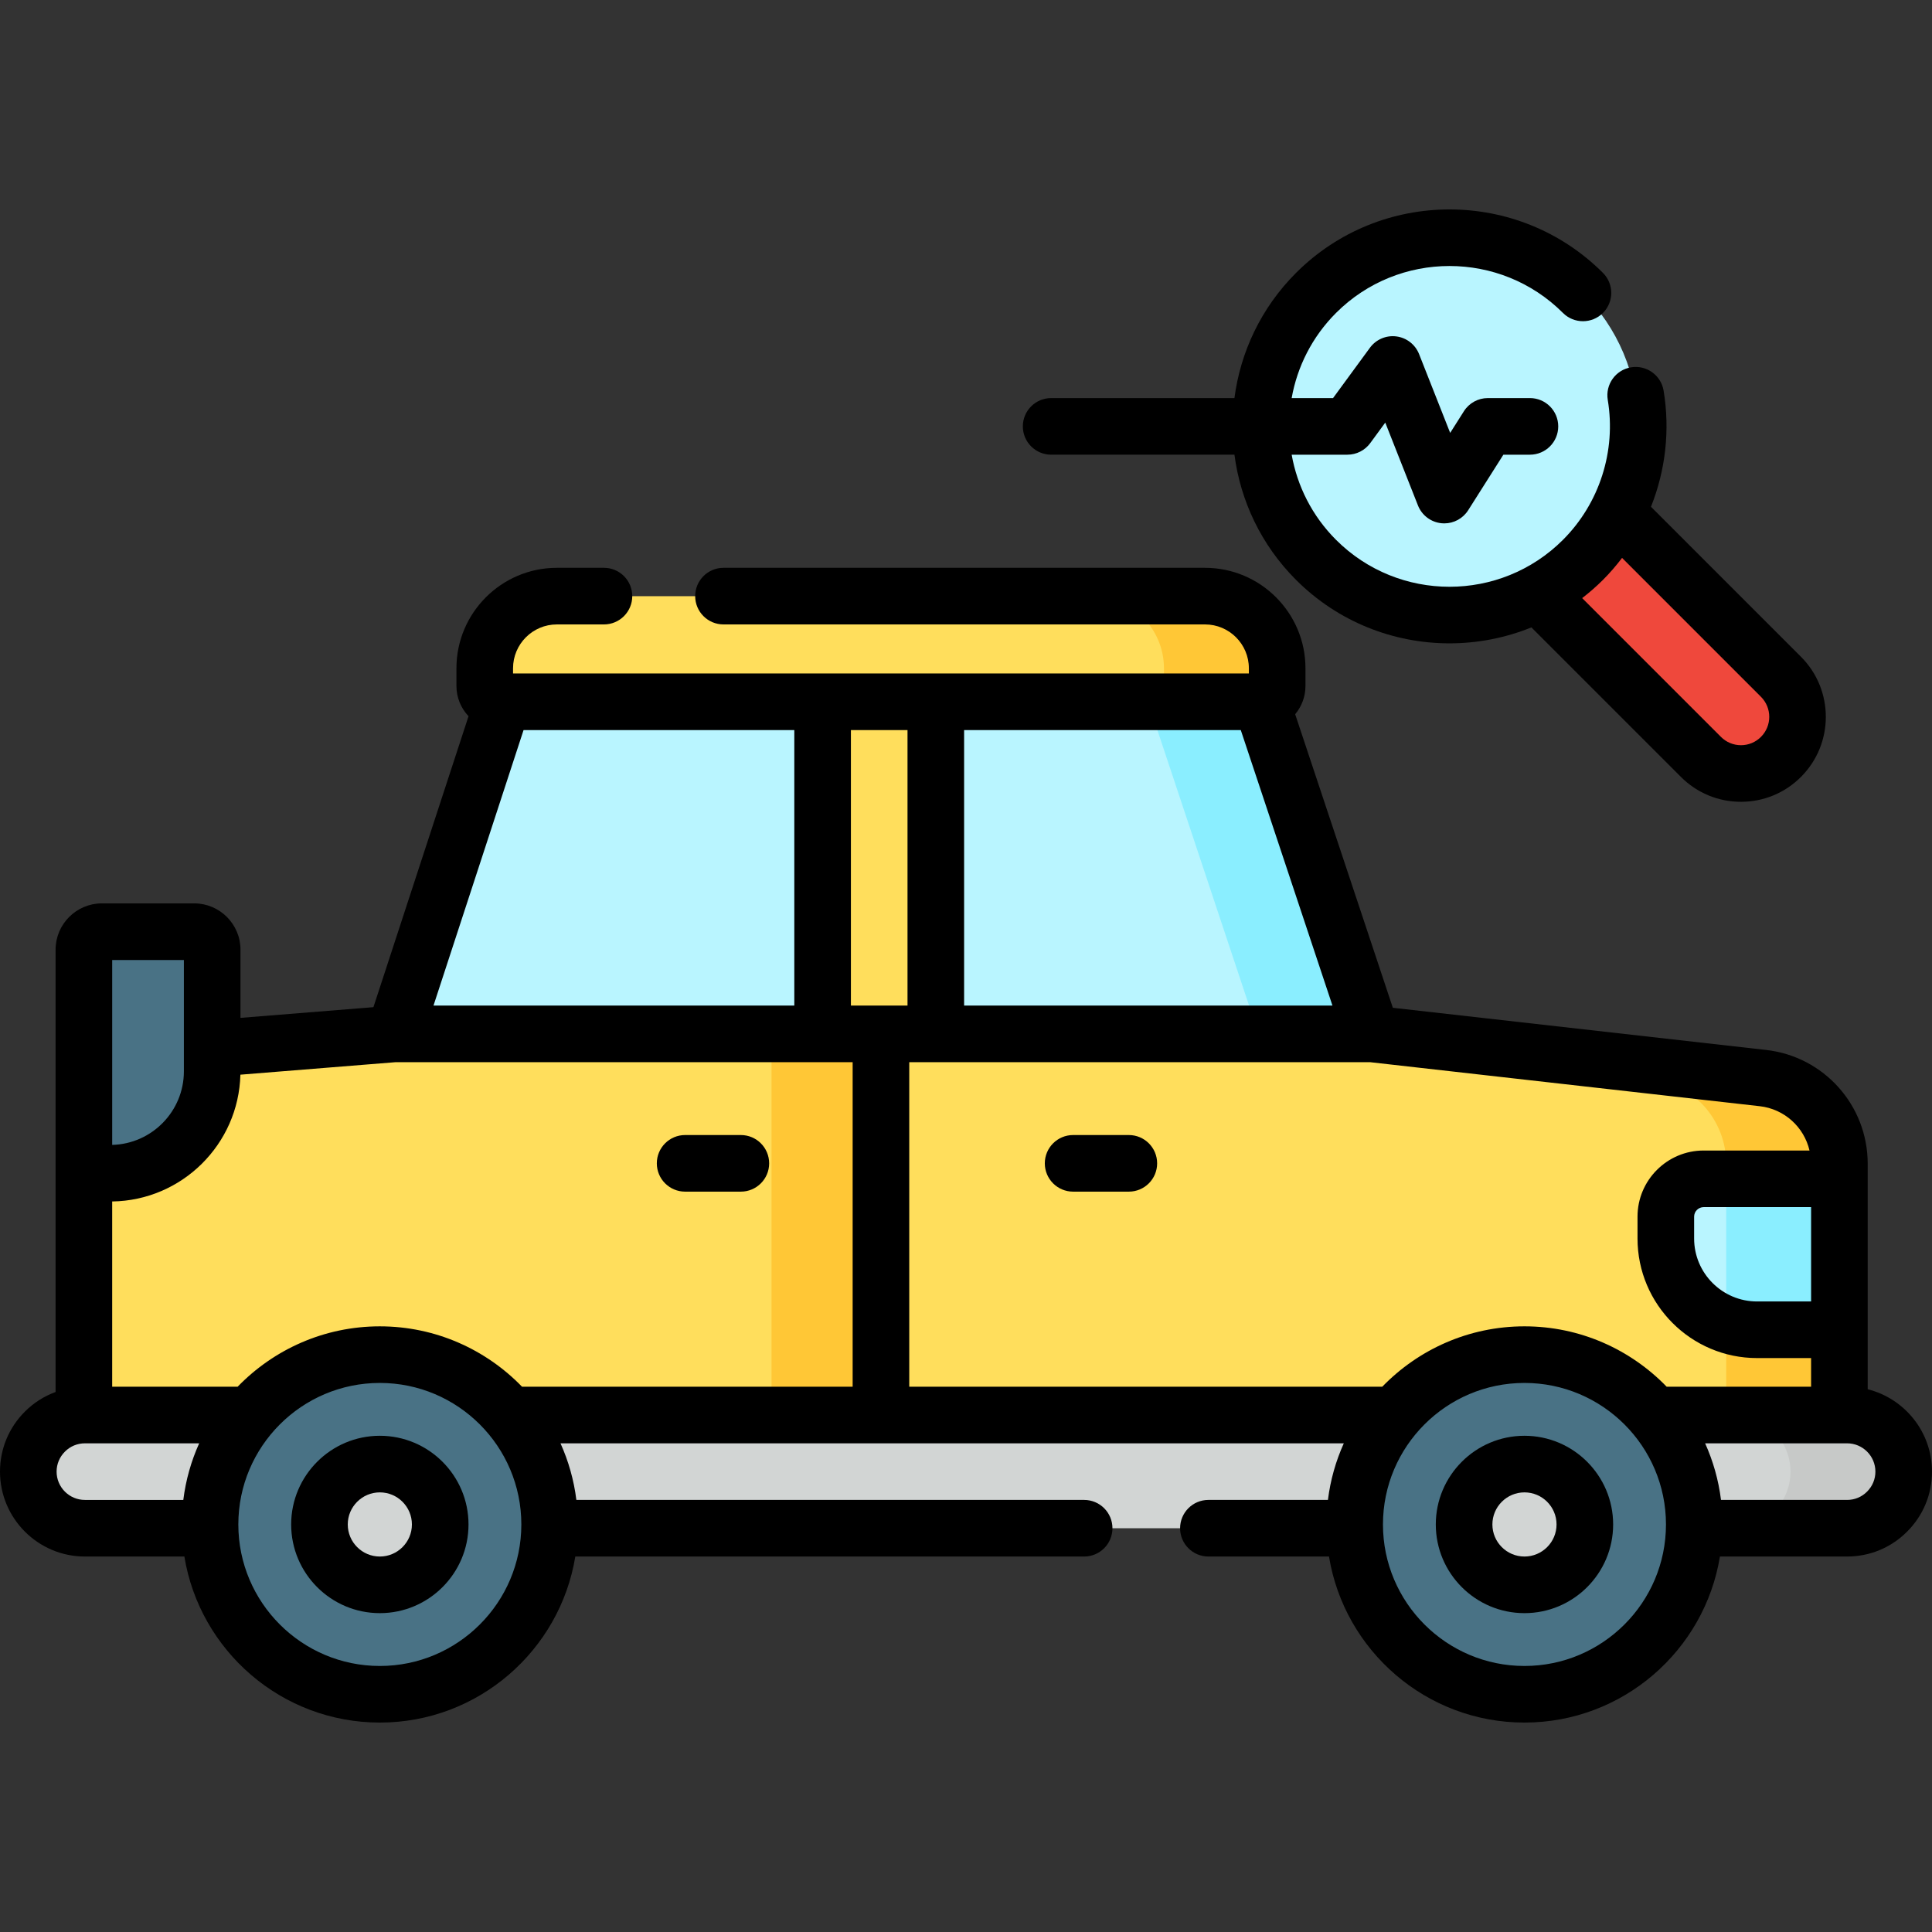 <svg id="Layer_1" enable-background="new 0 0 512 512" height="512" viewBox="0 0 512 512" width="512" xmlns="http://www.w3.org/2000/svg"><rect x="0" y="0" width="512" height="512" fill="#333333" stroke="none"/><g><path d="m471.979 200.605c-5.86 5.86-15.361 5.86-21.221 0l-51.639-51.639 21.221-21.221 51.639 51.639c5.86 5.86 5.86 15.361 0 21.221z" fill="#ef483c"/><circle cx="384.133" cy="113.02" fill="#b9f5ff" r="50.02"/><g><path d="m487.462 375h-465.231v-94.385l82.308-6.615h258.976l103.659 11.706c11.555 1.305 20.287 11.079 20.287 22.707v66.587z" fill="#ffde5c"/><path d="m204.461 274h29v101h-29z" fill="#ffc736"/><path d="m467.174 285.706-103.659-11.706h-30l103.659 11.706c11.555 1.305 20.287 11.079 20.287 22.707v66.587h30v-66.587c.001-11.628-8.732-21.403-20.287-22.707z" fill="#ffc736"/><path d="m489.5 405h-467c-8.284 0-15-6.716-15-15 0-8.284 6.716-15 15-15h467c8.284 0 15 6.716 15 15 0 8.284-6.716 15-15 15z" fill="#d2d5d4"/><path d="m489.5 375h-30c8.284 0 15 6.716 15 15 0 8.284-6.716 15-15 15h30c8.284 0 15-6.716 15-15 0-8.284-6.716-15-15-15z" fill="#c7c9c8"/><path d="m363.515 274h-258.977l28.77-88h200.923z" fill="#b9f5ff"/><path d="m334.231 186h-30l29.284 88h30z" fill="#8aeeff"/><circle cx="404" cy="404" fill="#497285" r="45"/><circle cx="404" cy="404" fill="#d2d5d4" r="16"/><circle cx="100.661" cy="404" fill="#497285" r="45"/><path d="m334.269 186h-201.615c-2.315 0-4.192-1.877-4.192-4.192v-4.692c0-10.557 8.558-19.115 19.115-19.115h171.769c10.557 0 19.115 8.558 19.115 19.115v4.692c0 2.315-1.876 4.192-4.192 4.192z" fill="#ffde5c"/><path d="m319.346 158h-30c10.557 0 19.115 8.558 19.115 19.115v4.692c0 2.315-1.877 4.192-4.192 4.192h30c2.315 0 4.192-1.877 4.192-4.192v-4.692c0-10.557-8.558-19.115-19.115-19.115z" fill="#ffc736"/><circle cx="100.661" cy="404" fill="#d2d5d4" r="16"/><path d="m29.231 310.923h-7v-59.231c0-2.634 2.135-4.769 4.769-4.769h24.462c2.634 0 4.769 2.135 4.769 4.769v32.231c0 14.912-12.089 27-27 27z" fill="#497285"/><path d="m487.462 352.41h-21.821c-13.354 0-24.179-10.826-24.179-24.179v-5.795c0-5.537 4.489-10.026 10.026-10.026h35.974z" fill="#b9f5ff"/><path d="m457.462 312.41v38.578c2.555.919 5.308 1.422 8.18 1.422h21.821v-40z" fill="#8aeeff"/><path d="m218 186h30v88h-30z" fill="#ffde5c"/></g><g><path d="m494.96 368.167v-15.735c0-.01.001-.019.001-.029v-40.003c0-.01-.001-.019-.001-.029v-3.971c0-15.463-11.587-28.428-26.948-30.155l-98.893-11.172-25.885-77.79c1.7-2.031 2.728-4.644 2.728-7.494v-4.693c0-14.677-11.939-26.617-26.615-26.617h-127.618c-4.142 0-7.5 3.358-7.5 7.501s3.358 7.501 7.5 7.501h127.617c6.405 0 11.615 5.211 11.615 11.616v1.385h-195v-1.385c0-6.405 5.21-11.616 11.615-11.616h12.478c4.142 0 7.5-3.358 7.5-7.501s-3.358-7.501-7.5-7.501h-12.478c-14.676 0-26.615 11.94-26.615 26.617v4.693c0 3.104 1.224 5.923 3.205 8.018l-25.206 77.105-35.23 2.837v-18.071c0-6.766-5.504-12.27-12.27-12.27h-24.46c-6.765 0-12.269 5.504-12.269 12.27v28.91c0 .007-.001.013-.001.019v88.285c-3.02 1.111-5.793 2.849-8.124 5.188-4.26 4.247-6.606 9.898-6.606 15.916 0 12.408 10.093 22.502 22.5 22.502h26.359c4.075 24.921 25.747 44.003 51.802 44.003s47.726-19.082 51.802-44.003h134.847c4.142 0 7.5-3.358 7.5-7.501s-3.358-7.501-7.5-7.501h-134.566c-.656-5.283-2.097-10.322-4.206-15.001h207.585c-2.11 4.679-3.551 9.718-4.206 15.001h-31.677c-4.142 0-7.5 3.358-7.5 7.501s3.358 7.501 7.5 7.501h31.958c4.076 24.92 25.748 44.002 51.802 44.002s47.726-19.082 51.802-44.003h33.698c6.017 0 11.668-2.346 15.894-6.587 4.26-4.245 6.606-9.897 6.606-15.914 0-10.525-7.264-19.382-17.04-21.829zm-15-23.264h-14.319c-9.197 0-16.68-7.483-16.68-16.68v-5.795c0-1.393 1.133-2.526 2.526-2.526h28.473zm-126.845-78.416h-97.615v-73.005h73.322zm-112.615-73.005v73.005h-15v-73.005zm-101.753 0h71.753v73.005h-95.619zm-109.016 60.928h19v29.502c0 10.586-8.478 19.229-19 19.495zm-14.731 135.586c0-2 .779-3.878 2.213-5.307 1.409-1.415 3.287-2.194 5.287-2.194h30.284c-2.11 4.679-3.551 9.718-4.206 15.001h-26.078c-4.136 0-7.5-3.364-7.5-7.5zm85.661 51.503c-20.678 0-37.5-16.823-37.5-37.503s16.822-37.503 37.5-37.503 37.5 16.823 37.5 37.503-16.822 37.503-37.5 37.503zm0-90.006c-14.775 0-28.134 6.144-37.683 16.001h-33.248v-49.093c18.496-.265 33.508-15.153 33.978-33.601l41.133-3.312h121.12v86.006h-87.617c-9.549-9.857-22.908-16.001-37.683-16.001zm140.3 16.001v-86.006h122.126l103.244 11.664c6.573.739 11.763 5.551 13.21 11.748h-28.055c-9.664 0-17.526 7.863-17.526 17.527v5.795c0 17.469 14.211 31.681 31.68 31.681h14.319v7.59h-38.277c-9.549-9.857-22.909-16.001-37.683-16.001s-28.134 6.144-37.683 16.001h-125.355zm163.039 74.005c-20.678 0-37.5-16.823-37.5-37.503s16.822-37.503 37.5-37.503 37.5 16.823 37.5 37.503-16.822 37.503-37.5 37.503zm90.787-46.197c-1.409 1.415-3.287 2.194-5.287 2.194h-33.417c-.656-5.283-2.097-10.322-4.206-15.001h37.623c4.136 0 7.5 3.365 7.5 7.501 0 2-.779 3.878-2.213 5.306z"/><path d="m404 380.495c-12.958 0-23.5 10.543-23.5 23.502s10.542 23.502 23.5 23.502 23.5-10.543 23.5-23.502-10.542-23.502-23.5-23.502zm0 32.002c-4.687 0-8.5-3.813-8.5-8.501 0-4.687 3.813-8.501 8.5-8.501s8.5 3.813 8.5 8.501-3.813 8.501-8.5 8.501z"/><path d="m100.661 380.495c-12.958 0-23.5 10.543-23.5 23.502s10.542 23.502 23.5 23.502 23.5-10.543 23.5-23.502-10.542-23.502-23.5-23.502zm0 32.002c-4.687 0-8.5-3.813-8.5-8.501 0-4.687 3.813-8.501 8.5-8.501s8.5 3.813 8.5 8.501-3.813 8.501-8.5 8.501z"/><path d="m299.154 300.797h-14.769c-4.142 0-7.5 3.358-7.5 7.501s3.358 7.5 7.5 7.5h14.769c4.142 0 7.5-3.358 7.5-7.5s-3.358-7.501-7.5-7.501z"/><path d="m196.333 300.797h-14.769c-4.142 0-7.5 3.358-7.5 7.501s3.358 7.5 7.5 7.5h14.769c4.142 0 7.5-3.358 7.5-7.5s-3.357-7.501-7.5-7.501z"/><path d="m278.566 120.497h48.575c1.583 12.14 7.015 23.869 16.32 33.175 11.213 11.214 25.943 16.821 40.672 16.821 7.383 0 14.765-1.41 21.705-4.227l39.613 39.617c4.251 4.259 9.905 6.604 15.918 6.604s11.667-2.345 15.913-6.6c8.774-8.775 8.774-23.053 0-31.829l-39.754-39.757c3.842-9.644 5.088-20.287 3.341-30.787-.68-4.087-4.548-6.848-8.629-6.168-4.086.68-6.847 4.544-6.167 8.63 2.252 13.536-2.187 27.401-11.874 37.089-16.578 16.579-43.554 16.579-60.132 0-6.377-6.378-10.291-14.296-11.762-22.567h14.772c2.39 0 4.637-1.139 6.05-3.068l3.983-5.436 8.665 21.959c1.036 2.626 3.459 4.448 6.269 4.714.237.023.474.034.709.034 2.552 0 4.95-1.303 6.333-3.486l9.326-14.717h7.036c4.142 0 7.5-3.358 7.5-7.501 0-4.142-3.358-7.501-7.5-7.501h-11.163c-2.569 0-4.96 1.315-6.335 3.486l-3.638 5.742-8.241-20.884c-1.003-2.541-3.308-4.336-6.018-4.686-2.707-.351-5.394.802-7.009 3.006l-9.771 13.336h-10.97c1.471-8.271 5.385-16.189 11.762-22.567 16.578-16.579 43.554-16.579 60.132 0 2.929 2.929 7.678 2.929 10.606 0 2.929-2.929 2.929-7.678 0-10.607-22.427-22.428-58.918-22.428-81.345 0-9.305 9.306-14.737 21.035-16.32 33.175h-48.575c-4.142 0-7.5 3.358-7.5 7.501.003 4.141 3.361 7.499 7.503 7.499zm188.11 64.168c2.926 2.926 2.926 7.688-.004 10.619-1.417 1.42-3.3 2.201-5.302 2.201s-3.885-.782-5.307-2.206l-36.771-36.774c1.912-1.479 3.76-3.08 5.514-4.833 1.832-1.832 3.51-3.785 5.059-5.821z"/></g></g></svg>
